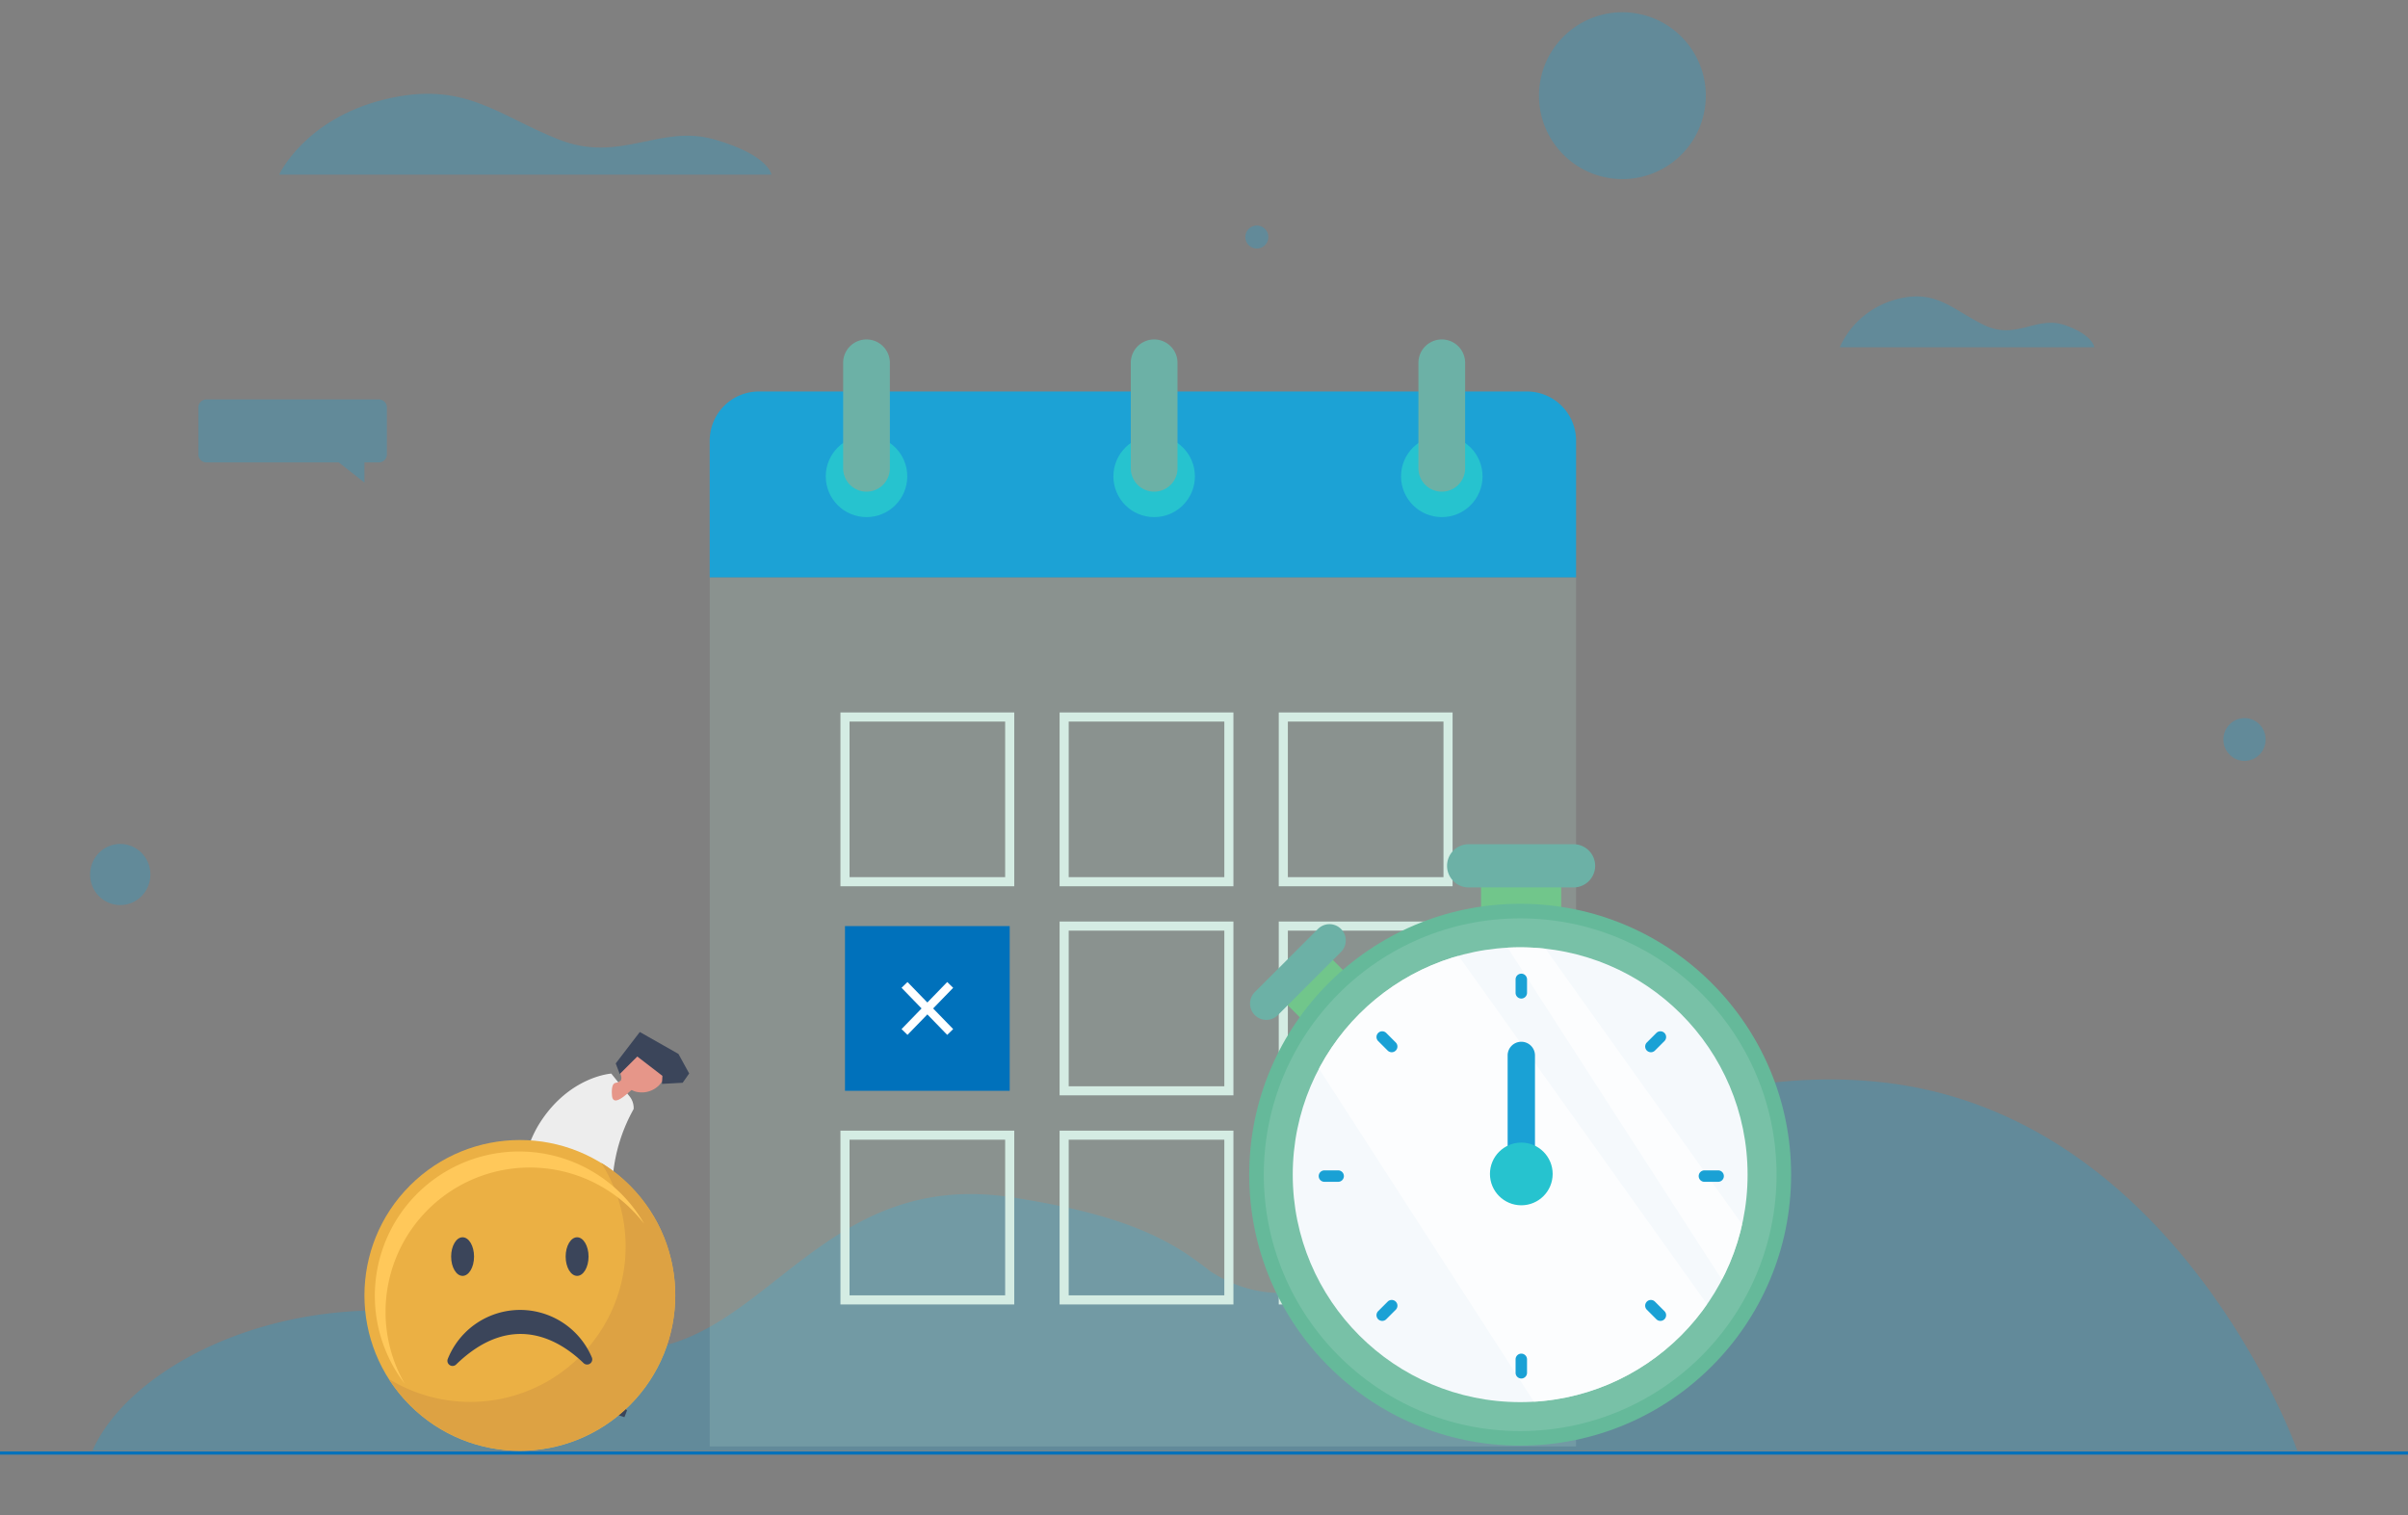 <svg xmlns="http://www.w3.org/2000/svg" xmlns:xlink="http://www.w3.org/1999/xlink" width="585.434" height="368.402" viewBox="0 0 585.434 368.402">
  <rect x="0" y="0" width="585.434" height="368.402" fill="#808080" stroke="none"/>
  <defs>
    <clipPath id="clip-path">
      <circle id="Ellipse_236" data-name="Ellipse 236" cx="55.291" cy="55.291" r="55.291" fill="none"/>
    </clipPath>
  </defs>
  <g id="Group_6451" data-name="Group 6451" transform="translate(-206.216 -68.902)">
    <g id="Group_6432" data-name="Group 6432" transform="translate(206.216 68.902)">
      <g id="Group_6404" data-name="Group 6404" transform="translate(21.901 0)">
        <path id="Path_13211" data-name="Path 13211" d="M326.06,568.51a65.442,65.442,0,0,1,13.388,2.948l0-.007c.06.022.117.04.177.061.161.055.32.111.48.167,24.3,8.669,35.455,7.042,45.008,4.109,25.8-7.923,41.094-42.033,82.876-35.431,17.722,2.8,31.981,6.607,43.093,14.355l-.015-.034c.078.066.156.12.233.185,1.594,1.118,3.148,2.255,4.616,3.427,21.732,14.185,43.38-4.306,49.6-8.494.457-.331.932-2.962,1.4-3.29.249-.185.387-.293.387-.293l0,.022c27.229-19.191,70.539-38.631,112.292-33.858,71.739,8.2,100.61,89.561,100.61,89.561H244.117C252.49,582.7,285.985,563.929,326.06,568.51Z" transform="translate(-243.55 -249.186)" fill="#1ca2d5" opacity="0.3"/>
        <g id="Group_6403" data-name="Group 6403" opacity="0.3">
          <g id="Group_6400" data-name="Group 6400" transform="translate(26.328 97.122)">
            <g id="Group_6399" data-name="Group 6399" transform="translate(0)">
              <path id="Rectangle_2916" data-name="Rectangle 2916" d="M1.936,0H43.893a1.935,1.935,0,0,1,1.935,1.935V13.377a1.935,1.935,0,0,1-1.935,1.935H1.935A1.935,1.935,0,0,1,0,13.377V1.936A1.936,1.936,0,0,1,1.936,0Z" transform="translate(45.829 15.312) rotate(180)" fill="#1ca2d5"/>
              <g id="Group_6398" data-name="Group 6398" transform="translate(8.975 5.946)">
                <line id="Line_282" data-name="Line 282" x2="30.02" fill="#1ca2d5"/>
                <line id="Line_283" data-name="Line 283" x2="8.836" transform="translate(0 3.42)" fill="#1ca2d5"/>
              </g>
            </g>
            <path id="Path_13212" data-name="Path 13212" d="M349.614,255.129v6.925l-8.827-6.925Z" transform="translate(-309.241 -241.855)" fill="#1ca2d5"/>
          </g>
          <g id="Group_6401" data-name="Group 6401" transform="translate(0 54.838)">
            <ellipse id="Ellipse_227" data-name="Ellipse 227" cx="5.134" cy="5.206" rx="5.134" ry="5.206" transform="translate(518.657 119.757)" fill="#1ca2d5"/>
            <ellipse id="Ellipse_228" data-name="Ellipse 228" cx="7.334" cy="7.437" rx="7.334" ry="7.437" transform="translate(0 150.35)" fill="#1ca2d5"/>
            <path id="Path_13213" data-name="Path 13213" d="M722.552,164.241a2.794,2.794,0,1,1-2.794-2.833A2.814,2.814,0,0,1,722.552,164.241Z" transform="translate(-436.092 -161.408)" fill="#1ca2d5"/>
          </g>
          <g id="Group_6402" data-name="Group 6402" transform="translate(45.957)">
            <path id="Path_13214" data-name="Path 13214" d="M320.685,127.03h119.7s-.579-4.754-13.878-8.557-22.84,5.942-37.874,0S365.62,104,346.249,108.759,320.685,127.03,320.685,127.03Z" transform="translate(-320.685 -84.567)" fill="#1ca2d5"/>
            <path id="Path_13215" data-name="Path 13215" d="M960.732,202.843h61.9s-.3-2.99-7.177-5.383-11.811,3.738-19.586,0-11.9-9.1-21.915-6.111A20.881,20.881,0,0,0,960.732,202.843Z" transform="translate(-581.31 -118.408)" fill="#1ca2d5"/>
            <circle id="Ellipse_229" data-name="Ellipse 229" cx="20.289" cy="20.289" r="20.289" transform="matrix(0.159, -0.987, 0.987, 0.159, 303.328, 40.061)" fill="#1ca2d5"/>
          </g>
        </g>
      </g>
      <g id="Group_6431" data-name="Group 6431" transform="translate(172.546 82.534)">
        <g id="Group_6415" data-name="Group 6415">
          <g id="Group_6409" data-name="Group 6409">
            <rect id="Rectangle_2917" data-name="Rectangle 2917" width="210.627" height="211.299" transform="translate(0 57.842)" fill="#b7ded0" opacity="0.2"/>
            <path id="Path_13216" data-name="Path 13216" d="M707.91,241.422V274.66H497.283V241.422a11.956,11.956,0,0,1,11.956-11.956H695.954A11.956,11.956,0,0,1,707.91,241.422Z" transform="translate(-497.283 -216.817)" fill="#1ca2d5"/>
            <g id="Group_6408" data-name="Group 6408" transform="translate(28.214)">
              <g id="Group_6405" data-name="Group 6405" transform="translate(139.861)">
                <circle id="Ellipse_230" data-name="Ellipse 230" cx="9.908" cy="9.908" r="9.908" transform="translate(0 23.379)" fill="#26c3cf"/>
                <path id="Path_13217" data-name="Path 13217" d="M793.621,245.137h0a5.679,5.679,0,0,0,5.678-5.678V213.807a5.678,5.678,0,0,0-5.678-5.678h0a5.678,5.678,0,0,0-5.678,5.678v25.651A5.678,5.678,0,0,0,793.621,245.137Z" transform="translate(-783.714 -208.129)" fill="#6cb1a6"/>
              </g>
              <g id="Group_6406" data-name="Group 6406" transform="translate(69.93)">
                <circle id="Ellipse_231" data-name="Ellipse 231" cx="9.908" cy="9.908" r="9.908" transform="translate(0 23.379)" fill="#26c3cf"/>
                <path id="Path_13218" data-name="Path 13218" d="M675.655,245.137h0a5.678,5.678,0,0,0,5.679-5.678V213.807a5.678,5.678,0,0,0-5.679-5.678h0a5.678,5.678,0,0,0-5.678,5.678v25.651A5.679,5.679,0,0,0,675.655,245.137Z" transform="translate(-665.748 -208.129)" fill="#6cb1a6"/>
              </g>
              <g id="Group_6407" data-name="Group 6407">
                <circle id="Ellipse_232" data-name="Ellipse 232" cx="9.908" cy="9.908" r="9.908" transform="translate(0 23.379)" fill="#26c3cf"/>
                <path id="Path_13219" data-name="Path 13219" d="M557.69,245.137h0a5.679,5.679,0,0,0,5.678-5.678V213.807a5.678,5.678,0,0,0-5.678-5.678h0a5.678,5.678,0,0,0-5.679,5.678v25.651A5.679,5.679,0,0,0,557.69,245.137Z" transform="translate(-547.783 -208.129)" fill="#6cb1a6"/>
              </g>
            </g>
          </g>
          <g id="Group_6414" data-name="Group 6414" transform="translate(32.888 91.798)">
            <g id="Group_6410" data-name="Group 6410" transform="translate(0)">
              <rect id="Rectangle_2918" data-name="Rectangle 2918" width="40.048" height="40.048" transform="translate(146.613 40.048) rotate(180)" fill="none" stroke="#d4ece3" stroke-miterlimit="10" stroke-width="2.213"/>
              <rect id="Rectangle_2919" data-name="Rectangle 2919" width="40.048" height="40.048" transform="translate(93.331 40.048) rotate(180)" fill="none" stroke="#d4ece3" stroke-miterlimit="10" stroke-width="2.213"/>
              <rect id="Rectangle_2920" data-name="Rectangle 2920" width="40.048" height="40.048" transform="translate(40.048 40.048) rotate(180)" fill="none" stroke="#d4ece3" stroke-miterlimit="10" stroke-width="2.213"/>
            </g>
            <g id="Group_6412" data-name="Group 6412" transform="translate(0 50.836)">
              <rect id="Rectangle_2921" data-name="Rectangle 2921" width="40.048" height="40.048" transform="translate(146.613 40.048) rotate(180)" fill="none" stroke="#d4ece3" stroke-miterlimit="10" stroke-width="2.213"/>
              <rect id="Rectangle_2922" data-name="Rectangle 2922" width="40.048" height="40.048" transform="translate(93.331 40.048) rotate(180)" fill="none" stroke="#d4ece3" stroke-miterlimit="10" stroke-width="2.213"/>
              <rect id="Rectangle_2923" data-name="Rectangle 2923" width="40.048" height="40.048" transform="translate(40.048 40.048) rotate(180)" fill="#0071bb"/>
              <g id="Group_6411" data-name="Group 6411" transform="translate(14.473 14.302)">
                <line id="Line_284" data-name="Line 284" x2="11.103" y2="11.444" fill="none" stroke="#fff" stroke-miterlimit="10" stroke-width="2.017"/>
                <line id="Line_285" data-name="Line 285" x1="11.103" y2="11.444" fill="none" stroke="#fff" stroke-miterlimit="10" stroke-width="2.017"/>
              </g>
            </g>
            <g id="Group_6413" data-name="Group 6413" transform="translate(0 101.672)">
              <rect id="Rectangle_2924" data-name="Rectangle 2924" width="40.048" height="40.048" transform="translate(146.613 40.048) rotate(180)" fill="none" stroke="#d4ece3" stroke-miterlimit="10" stroke-width="2.213"/>
              <rect id="Rectangle_2925" data-name="Rectangle 2925" width="40.048" height="40.048" transform="translate(93.331 40.048) rotate(180)" fill="none" stroke="#d4ece3" stroke-miterlimit="10" stroke-width="2.213"/>
              <rect id="Rectangle_2926" data-name="Rectangle 2926" width="40.048" height="40.048" transform="translate(40.048 40.048) rotate(180)" fill="none" stroke="#d4ece3" stroke-miterlimit="10" stroke-width="2.213"/>
            </g>
          </g>
        </g>
        <g id="Group_6430" data-name="Group 6430" transform="translate(131.165 122.725)">
          <g id="Group_6418" data-name="Group 6418" transform="translate(0.199)">
            <g id="Group_6416" data-name="Group 6416" transform="translate(47.901)">
              <rect id="Rectangle_2927" data-name="Rectangle 2927" width="19.49" height="12.835" transform="translate(8.258 7.184)" fill="#71c68b"/>
              <path id="Path_13220" data-name="Path 13220" d="M830.434,425.665H804.941a5.256,5.256,0,0,1-5.256-5.256h0a5.256,5.256,0,0,1,5.256-5.256h25.493a5.256,5.256,0,0,1,5.256,5.256h0A5.256,5.256,0,0,1,830.434,425.665Z" transform="translate(-799.685 -415.153)" fill="#6cb1a6"/>
            </g>
            <g id="Group_6417" data-name="Group 6417" transform="translate(0 19.44)">
              <rect id="Rectangle_2928" data-name="Rectangle 2928" width="15.539" height="10.961" transform="translate(7.659 18.205) rotate(-45)" fill="#71c68b"/>
              <path id="Path_13221" data-name="Path 13221" d="M740.994,454.709l-15.35,15.35a3.961,3.961,0,0,1-5.6,0h0a3.961,3.961,0,0,1,0-5.6l15.35-15.35a3.961,3.961,0,0,1,5.6,0h0A3.96,3.96,0,0,1,740.994,454.709Z" transform="translate(-718.881 -447.946)" fill="#6cb1a6"/>
            </g>
          </g>
          <g id="Group_6429" data-name="Group 6429" transform="translate(0 14.488)">
            <g id="Group_6419" data-name="Group 6419">
              <circle id="Ellipse_233" data-name="Ellipse 233" cx="65.873" cy="65.873" r="65.873" fill="#65b99a"/>
              <circle id="Ellipse_234" data-name="Ellipse 234" cx="62.329" cy="62.329" r="62.329" transform="translate(3.544 3.544)" fill="#78c1a7"/>
              <circle id="Ellipse_235" data-name="Ellipse 235" cx="55.291" cy="55.291" r="55.291" transform="translate(10.582 10.582)" fill="#f5f9fc"/>
            </g>
            <g id="Group_6421" data-name="Group 6421" transform="translate(10.582 10.582)" opacity="0.71">
              <g id="Group_6420" data-name="Group 6420" clip-path="url(#clip-path)">
                <path id="Path_13222" data-name="Path 13222" d="M727.625,463.92l83.805,129.863,37.861-32.56L766.376,444.99Z" transform="translate(-732.825 -452.373)" fill="#fff"/>
                <path id="Path_13223" data-name="Path 13223" d="M802.964,422.332,886.77,552.195l4.871-16.28L808.725,419.682Z" transform="translate(-763.503 -442.067)" fill="#fff"/>
              </g>
            </g>
            <g id="Group_6428" data-name="Group 6428" transform="translate(16.935 16.994)">
              <g id="Group_6426" data-name="Group 6426">
                <g id="Group_6422" data-name="Group 6422" transform="translate(47.823)">
                  <path id="Path_13224" data-name="Path 13224" d="M829.176,474.308a1.391,1.391,0,0,1-1.391-1.392v-3.265a1.391,1.391,0,0,1,2.782,0v3.265A1.392,1.392,0,0,1,829.176,474.308Z" transform="translate(-827.785 -468.261)" fill="#1aa1d5"/>
                  <path id="Path_13225" data-name="Path 13225" d="M829.176,630.143a1.391,1.391,0,0,1-1.391-1.391v-3.266a1.391,1.391,0,0,1,2.782,0v3.266A1.391,1.391,0,0,1,829.176,630.143Z" transform="translate(-827.785 -531.716)" fill="#1aa1d5"/>
                </g>
                <g id="Group_6423" data-name="Group 6423" transform="translate(14.007 14.006)">
                  <path id="Path_13226" data-name="Path 13226" d="M774.441,496.979a1.384,1.384,0,0,1-.983-.407l-2.31-2.309a1.391,1.391,0,0,1,1.967-1.968l2.309,2.31a1.391,1.391,0,0,1-.984,2.374Z" transform="translate(-770.741 -491.887)" fill="#1aa1d5"/>
                  <path id="Path_13227" data-name="Path 13227" d="M884.634,607.172a1.386,1.386,0,0,1-.984-.407l-2.309-2.309a1.391,1.391,0,0,1,1.967-1.968l2.31,2.31a1.391,1.391,0,0,1-.983,2.374Z" transform="translate(-815.611 -536.757)" fill="#1aa1d5"/>
                </g>
                <g id="Group_6424" data-name="Group 6424" transform="translate(14.007 14.006)">
                  <path id="Path_13228" data-name="Path 13228" d="M772.132,607.172a1.391,1.391,0,0,1-.983-2.374l2.31-2.31a1.391,1.391,0,0,1,1.967,1.968l-2.309,2.309A1.386,1.386,0,0,1,772.132,607.172Z" transform="translate(-770.741 -536.757)" fill="#1aa1d5"/>
                  <path id="Path_13229" data-name="Path 13229" d="M882.325,496.979a1.391,1.391,0,0,1-.983-2.374l2.309-2.31a1.391,1.391,0,0,1,1.968,1.968l-2.31,2.309A1.384,1.384,0,0,1,882.325,496.979Z" transform="translate(-815.611 -491.887)" fill="#1aa1d5"/>
                </g>
                <g id="Group_6425" data-name="Group 6425" transform="translate(0 47.823)">
                  <path id="Path_13230" data-name="Path 13230" d="M751.769,551.714H748.5a1.391,1.391,0,1,1,0-2.781h3.265a1.391,1.391,0,1,1,0,2.781Z" transform="translate(-747.113 -548.933)" fill="#1aa1d5"/>
                  <path id="Path_13231" data-name="Path 13231" d="M907.6,551.714H904.34a1.391,1.391,0,1,1,0-2.781H907.6a1.391,1.391,0,1,1,0,2.781Z" transform="translate(-810.569 -548.933)" fill="#1aa1d5"/>
                </g>
              </g>
              <g id="Group_6427" data-name="Group 6427" transform="translate(41.591 16.552)">
                <path id="Path_13232" data-name="Path 13232" d="M831.172,528.318h-6.647V499.505a3.323,3.323,0,0,1,3.323-3.323h0a3.324,3.324,0,0,1,3.324,3.323Z" transform="translate(-820.225 -496.182)" fill="#1aa1d5"/>
                <circle id="Ellipse_237" data-name="Ellipse 237" cx="7.623" cy="7.623" r="7.623" transform="translate(0 24.513)" fill="#26c3cf"/>
              </g>
            </g>
          </g>
        </g>
      </g>
      <line id="Line_286" data-name="Line 286" x1="585.434" transform="translate(0 353.295)" fill="none" stroke="#0071bb" stroke-miterlimit="10" stroke-width="0.757"/>
    </g>
    <g id="Group_6435" data-name="Group 6435" transform="translate(330.934 319.817)">
      <g id="Group_6433" data-name="Group 6433" transform="translate(1.61 41.501)">
        <path id="Path_13233" data-name="Path 13233" d="M455.324,642.7,458.6,645.4l-.639,1.657-6.329-2.108.812-2.406Z" transform="translate(-432.478 -594.902)" fill="#3b455a"/>
        <path id="Path_13234" data-name="Path 13234" d="M435.148,565.52l1.427,6.429,8.556,18.928.225,18.761,3.884.278,2.893-25.766-1.164-7.326-4.7-14.645Z" transform="translate(-425.764 -562.179)" fill="#4f4c4c"/>
        <path id="Path_13235" data-name="Path 13235" d="M434.264,565.866l-.883,48.363-2.768.351-4.627-22.5-6.667-22.246Z" transform="translate(-419.319 -563.68)" fill="#4f4c4c"/>
        <path id="Path_13236" data-name="Path 13236" d="M441.373,646.61l3.848,1.789-.2,1.764-6.655-.46.185-2.533Z" transform="translate(-427.073 -596.559)" fill="#393737"/>
      </g>
      <path id="Path_13237" data-name="Path 13237" d="M444.932,514.751l-4.435-5.515s-10.052.63-17.289,11.865c-7.181,11.149-6.594,31.914-6.594,31.914s22.347-2.084,26.472-1.118l-.963-3.585a40.663,40.663,0,0,1,3.34-29.584l.477-.9A4.587,4.587,0,0,0,444.932,514.751Z" transform="translate(-416.602 -499.119)" fill="#ededed"/>
      <g id="Group_6434" data-name="Group 6434" transform="translate(24.029)">
        <path id="Path_13238" data-name="Path 13238" d="M470.355,506.144c-2.218-1.111-3.164-4.042-5.514-4.856a4.714,4.714,0,0,0-4.547,1.148,3.964,3.964,0,0,0-1.238,1.911c-.246.979.561,2.125.377,2.895-.167.7-.043.2-.556.663-.321.289-.915.121-1.292.539-.532.589-.472,2.143-.4,2.868.29,2.917,3.761-.626,4.757-1.408a5.227,5.227,0,0,0,.956.389,5.91,5.91,0,0,0,5.821-1.642A11.487,11.487,0,0,0,470.355,506.144Z" transform="translate(-457.137 -495.801)" fill="#e69689"/>
        <path id="Path_13239" data-name="Path 13239" d="M470.087,502.834l-6.105-4.7-4.269,4.259-.977-2.579,5.855-7.643,9.392,5.332,2.61,4.751-1.578,2.259-5.032.275Z" transform="translate(-457.788 -492.17)" fill="#3b455a"/>
      </g>
    </g>
    <g id="Group_6450" data-name="Group 6450" transform="translate(279.167 330.435)">
      <g id="Group_6442" data-name="Group 6442" transform="translate(0 0)">
        <g id="Group_6437" data-name="Group 6437" transform="translate(0)">
          <g id="Group_6436" data-name="Group 6436">
            <circle id="Ellipse_238" data-name="Ellipse 238" cx="37.784" cy="37.784" r="37.784" transform="translate(0 53.434) rotate(-45)" fill="#ebb044"/>
          </g>
        </g>
        <g id="Group_6439" data-name="Group 6439" transform="translate(21.595 21.186)">
          <g id="Group_6438" data-name="Group 6438">
            <path id="Path_13240" data-name="Path 13240" d="M417.313,545.821A37.79,37.79,0,0,1,365.7,598.377a37.787,37.787,0,1,0,51.608-52.556Z" transform="translate(-365.705 -545.821)" fill="#dda243"/>
          </g>
        </g>
        <g id="Group_6441" data-name="Group 6441" transform="translate(18.175 18.44)">
          <g id="Group_6440" data-name="Group 6440">
            <path id="Path_13241" data-name="Path 13241" d="M362.547,580.17a35.079,35.079,0,0,1,62.888-21.385,35.082,35.082,0,1,0-58.226,38.869A34.923,34.923,0,0,1,362.547,580.17Z" transform="translate(-359.936 -541.19)" fill="#ffc85a"/>
          </g>
        </g>
      </g>
      <g id="Group_6443" data-name="Group 6443" transform="translate(35.821 56.963)">
        <path id="Path_13242" data-name="Path 13242" d="M391.829,619.437a1.247,1.247,0,0,1-2.029-1.36,18.939,18.939,0,0,1,35.025-.347,1.246,1.246,0,0,1-2.013,1.375C417.283,613.743,405.544,606.115,391.829,619.437Z" transform="translate(-389.703 -606.174)" fill="#3b455a"/>
      </g>
      <g id="Group_6449" data-name="Group 6449" transform="translate(36.73 39.296)">
        <g id="Group_6448" data-name="Group 6448">
          <g id="Group_6445" data-name="Group 6445" transform="translate(0 0)">
            <g id="Group_6444" data-name="Group 6444">
              <ellipse id="Ellipse_239" data-name="Ellipse 239" cx="2.784" cy="4.693" rx="2.784" ry="4.693" fill="#3b455a"/>
            </g>
          </g>
          <g id="Group_6447" data-name="Group 6447" transform="translate(27.84)">
            <g id="Group_6446" data-name="Group 6446">
              <path id="Path_13243" data-name="Path 13243" d="M443.768,581.065c0,2.592-1.247,4.693-2.784,4.693s-2.784-2.1-2.784-4.693,1.247-4.693,2.784-4.693S443.768,578.473,443.768,581.065Z" transform="translate(-438.2 -576.372)" fill="#3b455a"/>
            </g>
          </g>
        </g>
      </g>
    </g>
  </g>
</svg>
